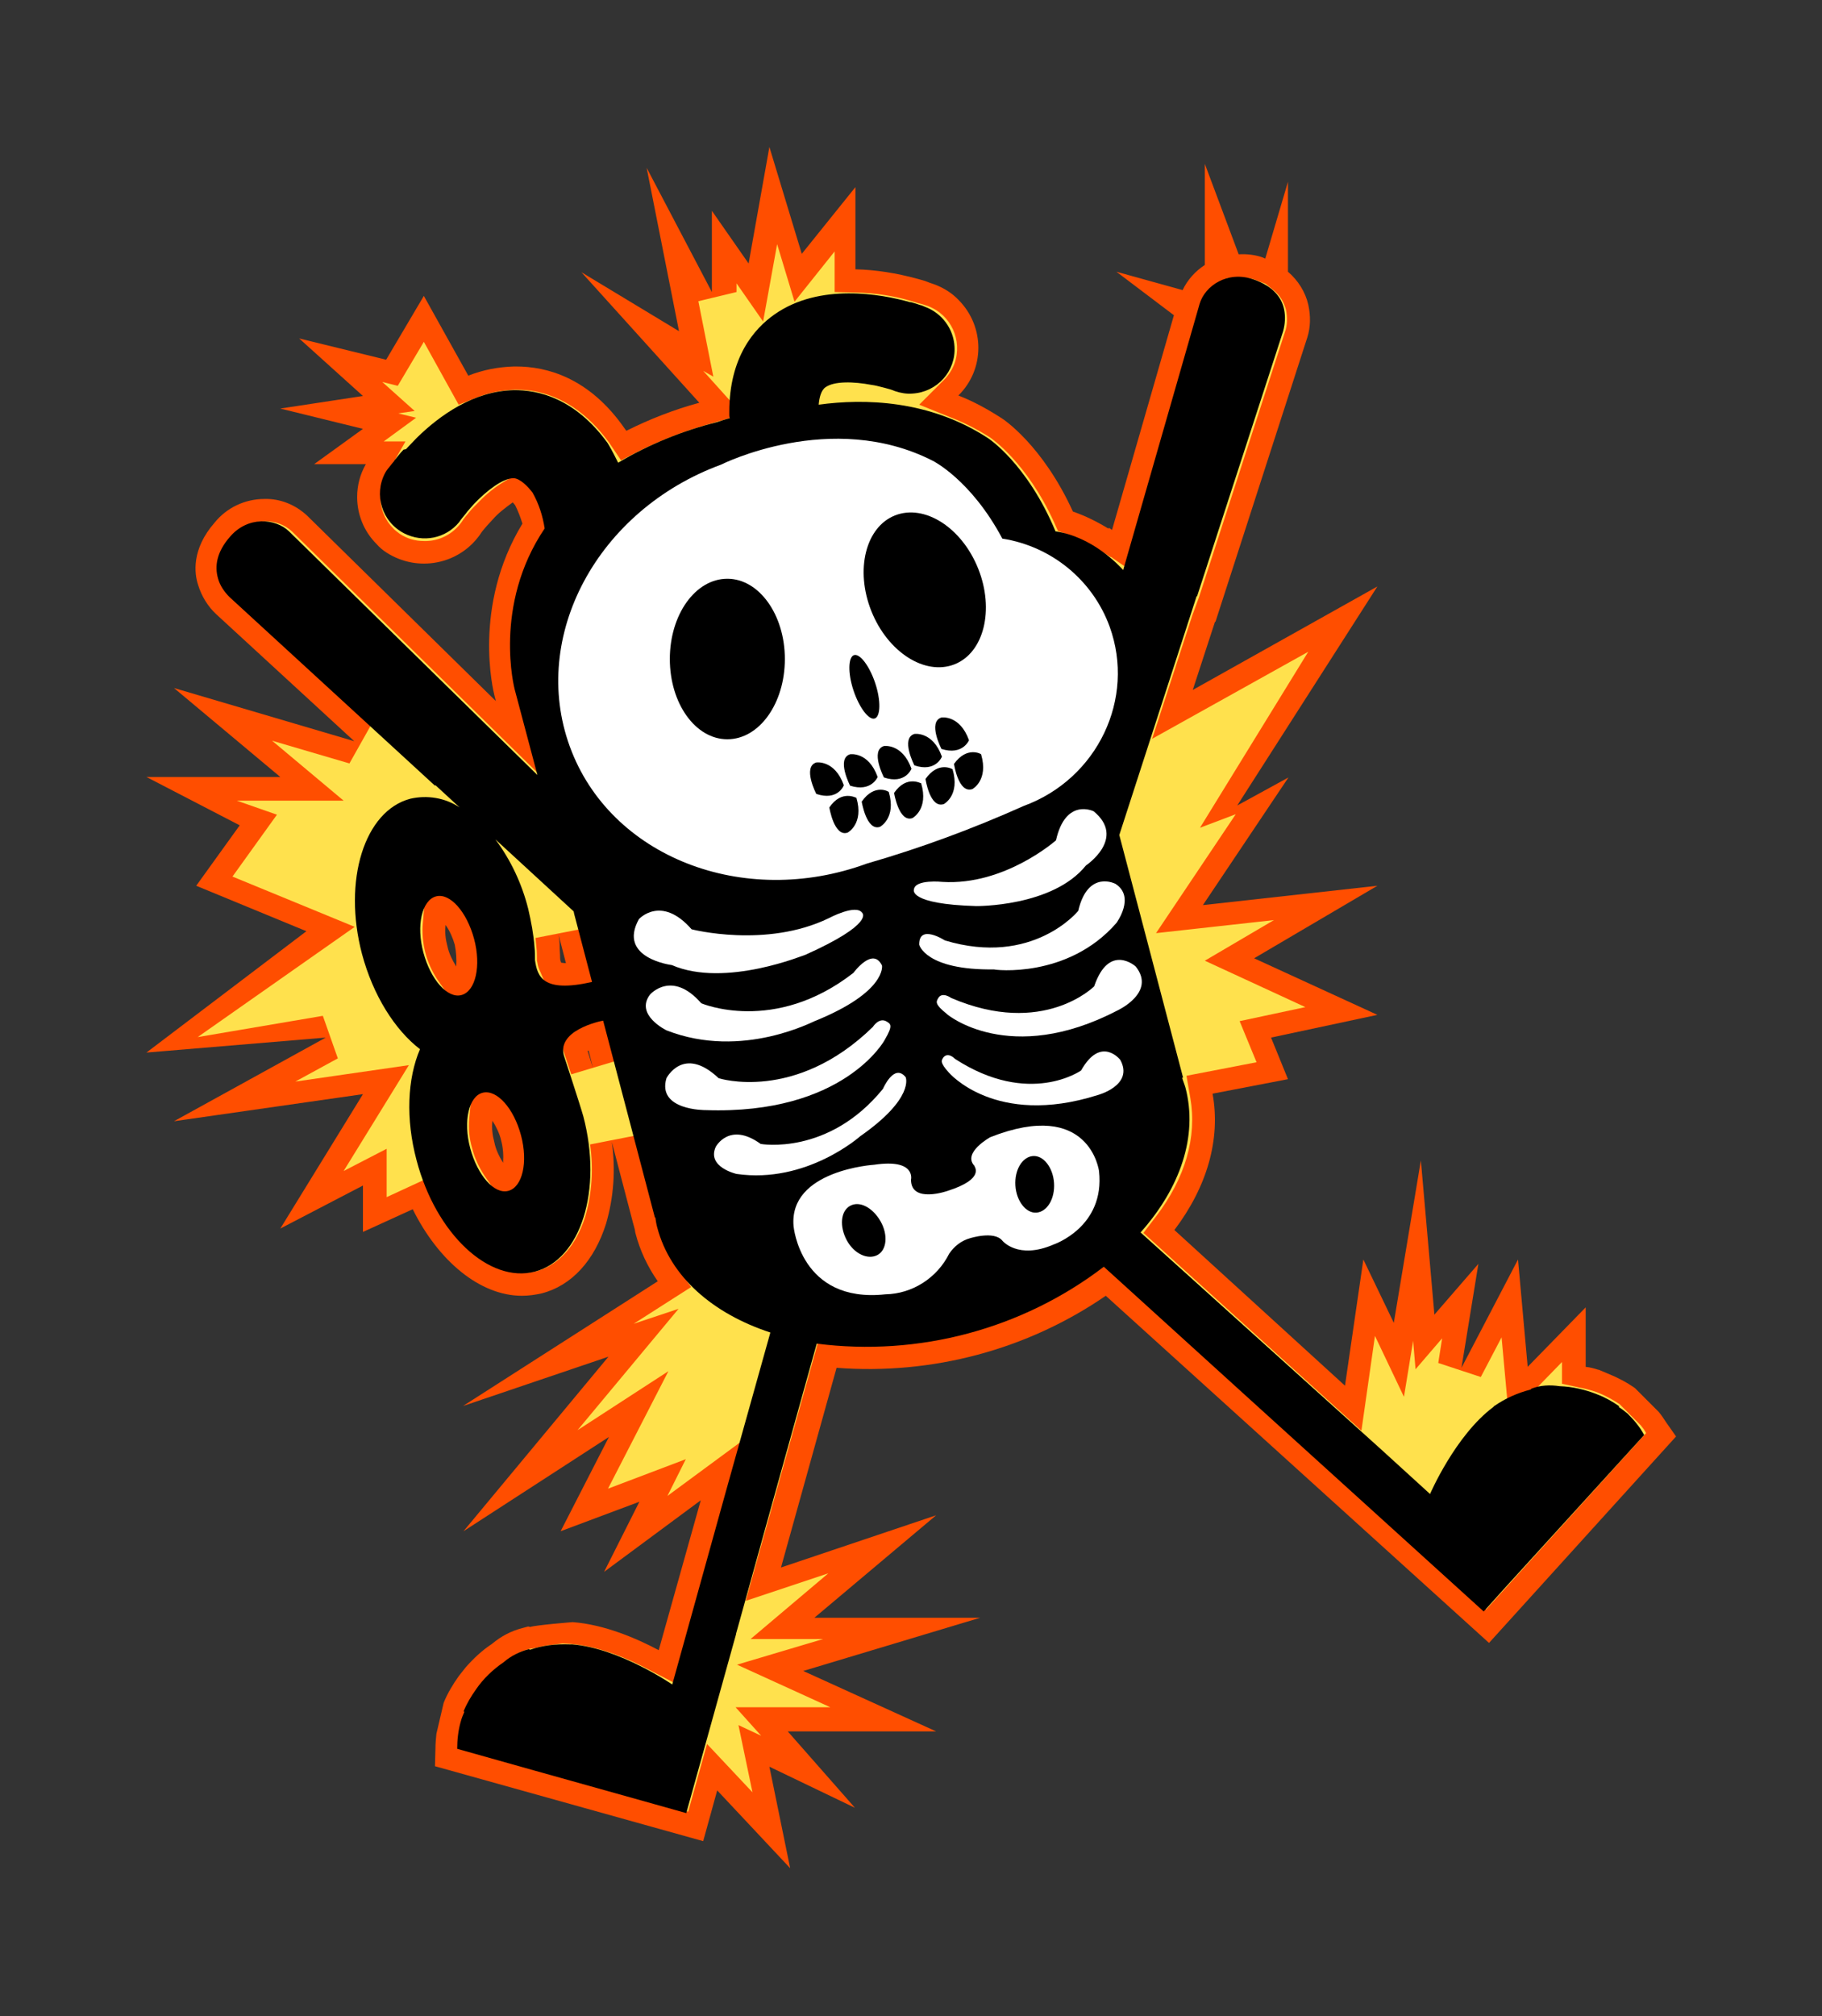 <?xml version="1.0" encoding="utf-8"?>
<!-- Generator: Adobe Illustrator 23.0.2, SVG Export Plug-In . SVG Version: 6.00 Build 0)  -->
<svg version="1.1" id="레이어_1" xmlns="http://www.w3.org/2000/svg" xmlns:xlink="http://www.w3.org/1999/xlink" x="0px"
	 y="0px" viewBox="0 0 377 417" style="enable-background:new 0 0 377 417;" xml:space="preserve">
<rect x="0" y="0" width="377" height="417" fill="#333333" stroke="none"/>
<style type="text/css">
	.st0{fill:#FF4E00;}
	.st1{fill:#FFE14D;}
	.st2{fill:#FFFFFF;}
</style>
<title>자산 1</title>
<g>
	<path class="st0" d="M344.7,294.1c-0.5-0.8-1-1.5-1.5-2.1l-4.9-4.9c-1.7-1.2-3.6-2.2-5.6-3l-1.9-0.8h-0.1c-0.9-0.3-1.7-0.5-2.6-0.6
		v-12.3l-12,12.3l-2-22.2l-11.7,22.4l3.5-21.5l-9.1,10.5L294,240l-5.6,33.6l-6.3-13.1l-3.8,26.1l0,0L243,254.4
		c6.8-9,9.6-18.8,7.9-28.2l15.6-3l-3.5-8.6l22-4.7l-25.5-11.7l25.5-15l-36.1,4l17.7-26.4l-10.6,5.8l29-45.3l-38.2,21.4l4.6-14.1h0.1
		l19-58.8c0.7-2.2,0.7-4.5,0.2-6.8c-0.6-2.6-2.1-5-4.2-6.8V37.6l-4.7,15.9c-0.1-0.1-0.3-0.1-0.4-0.2c-1.6-0.6-3.4-0.8-5.1-0.7
		l-7-18.7v20.9c-2,1.3-3.6,3.1-4.6,5.2L231,56.2l11.9,9l-12.8,44.4l-0.6-0.4l-0.2,0.1c-2.3-1.4-4.7-2.6-7.3-3.5
		c-6.3-13.8-14.5-19.2-14.9-19.4c-2.8-1.8-5.7-3.4-8.8-4.6c5.5-5.4,5.5-14.2,0.1-19.7c-1.4-1.5-3.2-2.6-5.1-3.3
		c-0.2-0.1-0.7-0.2-1.4-0.5s-1.3-0.4-2.3-0.7c-4.1-1.1-8.3-1.8-12.6-1.9v-17l-11.1,13.8l-6.7-22.1l-4.3,24.1l-7.6-10.9v16.8
		l-13.5-25.7l6.7,33.8l-20.2-12.2l24.4,27c-5.2,1.4-10.3,3.4-15.1,5.8l-0.3-0.4C121.9,78,113,75.8,106.8,75.8h-0.5
		c-3.2,0.1-6.4,0.7-9.4,1.9l-9.2-16.5l-7.8,13.2l-18-4.4l13.2,11.9L58,84.5l17.1,4.2L65,96h10.7c-1.2,2.1-1.8,4.4-1.8,6.8
		c0,3.6,1.4,7.1,4,9.7c0.6,0.7,1.3,1.3,2.1,1.8c6.4,4.1,14.9,2.5,19.3-3.7c0.3-0.5,0.7-1,1.4-1.8c0.4-0.4,0.8-0.9,1.2-1.3
		c1.2-1.4,2.7-2.5,4.2-3.6c0.2,0.2,0.3,0.4,0.5,0.6c0.6,1.2,1.1,2.5,1.5,3.8c-10.4,17.1-6,34.7-5.8,35.5l0.3,1.2l-39.1-38.4
		c-2.4-2.2-5.5-3.5-8.8-3.4c-4,0-7.8,1.8-10.3,4.9c-4.8,5.5-4.2,10.5-3.4,12.9c0.7,2.3,2,4.4,3.7,6l28.6,26.3l-37.3-11l22,18.4H30.3
		l19.3,10l-9,12.5l22.8,9.4l-33.1,25.1l37.1-3.1L36,231.9l39.1-5.6L58,254.1l17.1-8.9v9.6l10.3-4.7C90.7,260.8,99.3,268,108,268
		c1.4,0,2.8-0.2,4.1-0.5c6.2-1.6,10.9-6.8,13.3-14.4c1.6-5.5,2-11.2,1.2-16.9L131,253l0.3,1.1c0.1,0.3,0.1,0.7,0.2,1
		c0.9,3.5,2.5,6.9,4.6,9.9l-40.3,25.8l30.1-10.2l-30,36.1l30.1-19.5l-10,19.5l16.3-6.1l-7.3,14.5l20-14.8l-8.7,31
		c-4.5-2.4-11.2-5.3-17.8-5.8c0,0-7.6,0.6-8.8,1l-0.4-0.1l-1.1,0.3c-2.4,0.6-4.5,1.7-6.4,3.3c-2,1.3-3.8,3-5.4,4.8l-1.5,1.9
		c-1.2,1.7-2.3,3.5-3.1,5.5l-1.5,6.4c-0.1,1-0.2,2-0.2,3.1l-0.1,3.6l55.5,15.5l2.9-10.5l15.1,16.1l-4.3-21l17.7,8.5L163,358.1h30.7
		l-27.5-12.5l36.6-11h-34.3l25.2-21.2l-32.1,10.8l11.5-41.3c19.7,1.5,39.4-3.7,55.7-14.9l79.3,71.8l38.7-42.7L344.7,294.1z
		 M94.4,199.9c-0.8-1.3-1.5-2.7-1.8-4.1c-0.4-1.5-0.6-3-0.4-4.5c0.9,1.3,1.5,2.7,1.9,4.1C94.4,196.9,94.5,198.4,94.4,199.9z
		 M104.1,240.5c-0.8-1.3-1.5-2.7-1.8-4.2c-0.4-1.5-0.6-3-0.4-4.5c0.8,1.3,1.5,2.7,1.8,4.1C104.1,237.4,104.2,238.9,104.1,240.5z
		 M116.1,199.1L116.1,199.1c-0.1-0.3-0.2-0.6-0.2-0.9c0-0.9-0.1-1.7-0.1-2.6s-0.1-1.5-0.2-2.2l1.5,5.8
		C116.5,199.2,116.2,199.1,116.1,199.1z M121.6,217.4c0.1-0.1,0.1-0.1,0.2-0.1l0.9,3.6C122.2,219.3,121.8,218,121.6,217.4z"/>
	<path class="st1" d="M95,361.6c0-0.8,0.1-1.6,0.1-2.4l1.3-5.7c0.7-1.5,1.5-2.9,2.4-4.2l1.4-1.8c1.3-1.5,2.7-2.7,4.3-3.8
		c1.5-1.3,3.3-2.2,5.2-2.7h0.1l1.2-0.2c1-0.3,2-0.5,3.1-0.6l2.3-0.3l1.8,0.1c5.8,0.5,11.9,3.1,16,5.3l5.2,2.7l13.9-49.8l-15.2,11.2
		l3.8-7.6l-16.1,6.1l12.5-24.3l-18.8,12.2l20.9-25.1l-9.3,3.1l11.9-7.6l-2.8-4c-1.8-2.5-3.1-5.4-3.9-8.4c-0.1-0.3-0.3-1.2-0.3-1.2
		l-0.3-1.1l-4.4-16.6l-9.2,1.8c0.7,5,0.4,10.1-1,14.9c-1.9,6-5.4,10-10,11.3c-1,0.2-1.9,0.4-2.9,0.4c-6.6,0-13.8-6-18.4-15.2l-2-4.1
		l-7.8,3.6v-10l-8.9,4.6l13.5-21.9l-23.5,3.4l8.8-4.8l-3.1-8.8l-25.9,4.4l32.5-22.8l-25.3-10.4l9.2-12.8l-8.3-2.9h22.1l-14.8-12.4
		l16,4.7l4.5-8L48,123.5c-1.1-1.1-1.9-2.4-2.4-3.9c-0.5-1.6-0.8-4.8,2.5-8.6c1.7-2,4.2-3.2,6.8-3.2c2,0,4,0.7,5.5,2.1l51.3,50.4
		l-4.7-17.6c-2.3-10.9-0.5-22.2,5.2-31.8l1-1.7l-0.5-1.9c-0.4-1.7-1.1-3.3-1.9-4.8l-0.2-0.4l-0.3-0.4c-0.3-0.4-0.6-0.7-0.8-0.9
		L107,98l-3.3,2c-1.9,1.2-3.6,2.7-5.1,4.3c-0.5,0.5-1,1-1.4,1.5c-0.6,0.7-1.2,1.4-1.7,2.2c-1.8,2.5-4.7,4-7.8,3.9
		c-1.8,0-3.5-0.5-5-1.5c-0.5-0.4-1-0.7-1.4-1.2c-1.7-1.7-2.6-4-2.6-6.4c0-1.6,0.4-3.1,1.2-4.5l4-7h-4.5l6.7-4.9l-3.7-0.9l3.4-0.5
		l-6.7-6l3.2,0.8l5.4-9.1l7.2,13l3.8-1.5c2.5-1,5.1-1.5,7.8-1.6h0.5c5,0,12.4,1.9,19,10.9l2.5,3.7l3.7-1.9c4.6-2.3,9.3-4.1,14.2-5.5
		l7.2-2.1l-8.1-9l2.1,1.2l-3.1-15.6l7.9-1.9v-1.8l5.5,7.9l2.9-16l3.6,11.9l8.3-10.4v8.4l4.6,0.1c3.9,0.1,7.7,0.7,11.4,1.8
		c0.9,0.3,1.6,0.5,2.1,0.6l1.2,0.4c4.8,1.8,7.2,7.1,5.5,11.9c-0.5,1.3-1.2,2.4-2.2,3.4l-5.1,5.1l6.7,2.7c2.8,1.1,5.5,2.5,8,4.1
		c0.1,0.1,7.5,5,13.2,17.5l0.8,1.8l1.9,0.7c2.2,0.8,4.3,1.8,6.3,3l2.7,1.7h0.1l3.2,2.2l15.4-53.9h-0.1l0.6-1.4
		c0.6-1.3,1.6-2.4,2.9-3.2l2.1-1.4l2.6-0.1c1.1,0,2.2,0.1,3.2,0.5l2.1,0.8l1.6,1.3c1.3,1,2.2,2.5,2.6,4.1c0.3,1.5,0.3,3.1-0.2,4.5
		l-17.8,54.9l-1.4,3.8l-8.3,25.5l32.3-18l-22.4,36.4l7.4-2.8L239.2,193l24.4-2.7l-14.3,8.4l20.8,9.6l-13.6,2.9l3.5,8.5l-14.5,2.8
		l0.8,4.6c1.4,8-1,16.5-7.1,24.5l-2.6,3.4l45.1,40.9l2.8-19.6l6,12.6l1.9-11.6l0.5,5.9l5.5-6.4l-0.8,5.1l8.8,2.9l4.3-8.2l1.5,16.4
		l11-11.3v4.5l3.7,0.8c0.7,0.1,1.4,0.3,2.1,0.5l1,0.3l0.8,0.3c1.5,0.6,2.9,1.4,4.3,2.3l4.4,4.4c0.4,0.5,0.8,1,1.1,1.6l-33.1,36.5
		l-78.6-71.3l-3.1,2.2c-7.7,5.3-16.4,9.3-25.5,11.6c-6.8,1.8-13.7,2.7-20.7,2.7c-2.2,0-4.3-0.1-6.4-0.3l-3.9-0.3l-15,53.6l17.1-5.7
		L155.3,339h15l-17.8,5.3l19.3,8.8h-19.6l5.3,5.9l-4.7-2.2l2.9,13.9l-9.4-10l-3.9,14L95,361.6z M97.1,231.3c-0.2,2.1,0,4.2,0.6,6.2
		c0.5,2,1.4,3.9,2.5,5.6l7.3,10.5l1.2-12.8c0.3-4.2-0.8-8.3-3.1-11.8l-7.3-10.4L97.1,231.3z M119,213.3l-3,2.3l2.2,6.6l9-2.7
		l-2.6-9.8L119,213.3z M87.5,190.8c-0.2,2.1,0,4.2,0.5,6.2s1.4,3.9,2.5,5.6l7.3,10.4l1.2-12.6c0.3-4.2-0.8-8.3-3.1-11.8l-7.3-10.5
		L87.5,190.8z M110.8,194c0.1,0.7,0.1,1.3,0.2,2s0.1,1.6,0.1,2.3v0.4l0.1,0.4c0.1,0.7,0.3,1.3,0.6,1.9l2.7,6.4l3.4-3.4l5.3,0.2
		l-3.2-12L110.8,194z"/>
</g>
<path d="M336.8,292.4c-0.6-0.5-1.2-1-1.9-1.4c0.1,0,0.1-0.1,0.2-0.1c-1.4-1-3-1.9-4.6-2.5l0,0c-2.5-1-5.1-1.6-7.8-1.7
	c-2-0.3-4-0.2-5.8,0.5l-0.2,0.2c-2.7,0.7-5.2,1.8-7.5,3.4l0,0c-0.1,0-0.1,0.1-0.1,0.1L309,291c-7.9,5.9-13.1,18-13.1,18l-10.1-9.2
	l0,0L236,254.9c8.2-9.2,11.9-19.9,9.3-29.9c-0.2-0.7-0.5-1.4-0.7-2.1h0.2l-13.2-50.2l16-49.4h0.1l17.8-54.8c0.4-1.5,0.5-3,0.2-4.5
	c-0.5-2.5-2.3-4.8-6.3-6.2c-5.4-1.9-10.1,1.3-11.2,5.1l-15.8,55c-0.9-1-6.4-6.9-14-8l0,0c-5.9-14.1-14-19.3-14-19.3
	c-12.1-7.9-25.6-8.2-35-6.9c0.1-1.4,0.5-3,1.4-3.6c1.8-1.3,5.8-1.2,9.5-0.5c0.8,0.1,1.5,0.3,2.3,0.5l0.4,0.1
	c0.8,0.2,1.5,0.4,2.2,0.7c1.2,0.4,2.4,0.6,3.6,0.5c5.1-0.3,9-4.6,8.7-9.7c-0.2-3.7-2.6-6.9-6-8.2l-1-0.4h-0.1
	c-0.5-0.2-1.2-0.4-1.9-0.6h-0.2c-6-1.7-18.7-4-28,2.5c-4.3,3-9.4,8.9-9.4,20.2v0.6c0,0.1,0,0.4,0.1,0.7c-0.9,0.2-1.7,0.5-2.6,0.8
	c-7.2,1.8-14.1,4.6-20.5,8.4c-0.6-1.2-1.2-2.4-1.9-3.6l-0.3-0.5c-6.7-9.2-14.3-11-19.5-10.9C98,80.9,91,85.9,86.3,90.5l0,0l-0.2,0.2
	c-0.8,0.8-1.4,1.5-2.1,2.2L83.5,93c-0.7,0.7-1.2,1.4-1.7,2c-0.1,0.1-0.2,0.2-0.2,0.3c-0.5,0.6-0.9,1.1-1.2,1.5l-0.1,0.1
	c-0.3,0.4-0.5,0.7-0.6,0.9c-2.4,4.5-0.7,10.1,3.9,12.5c3.9,2,8.6,1.1,11.4-2.3c0.4-0.6,0.9-1.2,1.4-1.8l0.3-0.4
	c0.4-0.5,0.9-1,1.4-1.6c2.6-2.7,5.8-5.2,8.1-5.3c1.4,0,3.1,1.8,4,3c1.3,2.3,2.1,4.8,2.5,7.4c-10.8,16-6.2,33.3-6.2,33.3l4.7,17.7
	l-51.4-50.4c-2.8-2.7-8.5-3.2-12.2,1.1c-2.8,3.2-3.2,6.1-2.5,8.6c0.4,1.5,1.3,2.8,2.4,3.9l42.5,39l0.1-0.1l5,4.6
	c-3-2-6.7-2.6-10.2-1.8c-9.5,2.5-14,16.9-10,32.1c2.3,8.6,6.8,15.7,12,19.7c-2.6,6.1-3,14.4-0.7,23c4,15.2,15,25.5,24.5,23
	s14-16.9,10-32.1c-0.7-2.5-3.9-12.2-3.9-12.2c-2-5.5,7.3-7.5,8-7.6l10.7,40.7h0.1c0.1,0.7,0.2,1.4,0.4,2.1
	c2.7,10.2,11.5,17.8,23.4,21.7l-9.1,32.5l0,0l-11.2,40.3c0,0-10.9-7.5-20.7-8.3H118h-0.2l0,0c-2.8-0.1-5.5,0.2-8.1,1.1l-0.3-0.1
	c-1.9,0.5-3.7,1.4-5.2,2.7c-2.2,1.5-4.2,3.4-5.7,5.6l0,0c-1,1.4-1.9,2.9-2.6,4.6c0.1,0,0.1,0,0.2,0c-0.3,0.7-0.6,1.4-0.8,2.2
	c-0.5,1.8-0.7,3.7-0.7,5.5l16,4.5l25,7l6.4,1.8l10.3-37l0,0v-0.1l7.5-27l0,0l9.2-33c21.1,2.7,42.5-3,59.4-15.9l29.3,26.6l0,0
	l49.3,44.7l4.5-5l17.5-19.2l11.2-12.3C339.3,295.1,338.1,293.7,336.8,292.4z M95.5,205.8c-2.9,0.8-6.4-3.2-7.9-8.8
	s-0.3-10.8,2.6-11.6s6.4,3.2,7.9,8.8S98.4,205,95.5,205.8z M105.2,246.3c-2.9,0.8-6.4-3.2-7.9-8.8S97,226.7,99.9,226
	s6.4,3.2,7.9,8.8S108.1,245.5,105.2,246.3z M110.7,198.6c0-0.9,0-1.8-0.1-2.7c-0.2-2.7-0.7-5.3-1.3-7.9c-1.3-5.2-3.6-10.1-6.8-14.4
	l16.2,14.9l0.1,0.5l3.7,14.1C112.3,205.4,111.2,202,110.7,198.6z"/>
<g>
	<path class="st2" d="M207.4,111.4L207.4,111.4C200.9,99.2,193,95.3,193,95.3c-21-10.7-43.8,0.8-43.8,0.8
		c-25.6,9.4-39.6,35.5-31.3,58.3s35.9,33.6,61.5,24.2c11.1-3.2,21.9-7.2,32.4-11.9c15.3-5.6,23.2-22.2,17.8-37.1
		C226.1,120,217.6,113,207.4,111.4z"/>
	<path d="M162.4,136.3c0,9.2-5.3,16.6-11.9,16.6s-11.9-7.4-11.9-16.6s5.3-16.6,11.9-16.6S162.4,127.2,162.4,136.3z"/>
	<path d="M180.3,126.4c3.4,8.5,11.1,13.4,17.2,11s8.3-11.3,4.9-19.8s-11.1-13.4-17.2-11S176.9,117.9,180.3,126.4z"/>
	<path d="M181.1,141.3c1.2,3.6,1.1,6.9-0.1,7.3s-3.2-2.2-4.4-5.8s-1.1-6.9,0.1-7.3S179.9,137.7,181.1,141.3z"/>
	<path d="M168.9,164.2c0,0-2.9-5.6,0-6.5c0,0,3.8-0.6,5.7,4.7C174.6,162.5,173.3,165.7,168.9,164.2z"/>
	<path d="M175.9,162.5c0,0-2.9-5.6,0-6.5c0,0,3.8-0.6,5.7,4.7C181.6,160.7,180.3,163.9,175.9,162.5z"/>
	<path d="M182.9,160.8c0,0-2.9-5.6,0-6.5c0,0,3.8-0.6,5.7,4.7C188.6,159,187.3,162.3,182.9,160.8z"/>
	<path d="M189.2,158.3c0,0-2.9-5.6,0-6.5c0,0,3.8-0.6,5.7,4.7C194.9,156.5,193.6,159.8,189.2,158.3z"/>
	<path d="M194.8,154.9c0,0-2.9-5.6,0-6.5c0,0,3.8-0.6,5.7,4.7C200.5,153.1,199.2,156.3,194.8,154.9z"/>
	<path d="M171.6,167c0,0,1,6.2,3.8,5.2c0,0,3.4-1.8,1.8-7.2C177.2,165.1,174.2,163.2,171.6,167z"/>
	<path d="M178.3,165.8c0,0,1,6.2,3.8,5.2c0,0,3.4-1.8,1.8-7.2C184,163.8,181,161.9,178.3,165.8z"/>
	<path d="M185,164c0,0,1,6.2,3.8,5.2c0,0,3.4-1.8,1.8-7.2C190.6,162.1,187.6,160.2,185,164z"/>
	<path d="M191.5,161.1c0,0,0.9,6.2,3.8,5.2c0,0,3.4-1.8,1.8-7.2C197.1,159.1,194.2,157.3,191.5,161.1z"/>
	<path d="M197.4,158c0,0,0.9,6.2,3.8,5.2c0,0,3.4-1.8,1.8-7.2C203.1,156,200.1,154.2,197.4,158z"/>
	<path class="st2" d="M139,199.6c0,0-11.3-1.4-6.8-9.5c0,0,4.6-5.1,10.9,2.1c0,0,15.4,4,28.4-2.3c0,0,5.6-3,6.9-1.1
		c0,0,2.7,2.2-11.8,8.7C166.6,197.4,150.1,204.4,139,199.6z"/>
	<path class="st2" d="M137.9,213.1c0,0-6.6-3.2-3.4-7.4c0,0,4.5-5.2,10.6,1.8c0,0,15.1,6.5,31.5-6.3c0,0,4-5.5,5.9-1.5
		c0,0,1,5.4-13.7,11.4C168.7,211,153.7,219.3,137.9,213.1z"/>
	<path class="st2" d="M146,229.6c0,0-10.1,0.1-8.1-6.6c0,0,3.5-6.9,10.8,0c0,0,15.8,5.1,31.9-10.6c0,0,1.3-2.1,2.9-1.1
		c0.8,0.5,1.3,0.8-0.4,3.7C183.1,215.1,174.6,230.6,146,229.6z"/>
	<path class="st2" d="M152.4,242.8c0,0-6.2-1.4-4.3-5.6c0,0,2.8-5.3,9.3-0.6c0,0,14,2.5,25.3-11.4c0,0,2.3-5.4,4.7-2.4
		c0,0,1.9,4.3-9.4,12.2C178,235,166.9,244.9,152.4,242.8z"/>
	<path class="st2" d="M224.7,179c0,0,8.4-5.6,1.6-11.2c0,0-5.8-2.9-7.8,6c0,0-10.6,9.4-23.5,8.6c0,0-5.7-0.6-5.9,1.6
		c0,0-1.2,3,12.9,3.4C201.9,187.4,217.8,187.6,224.7,179z"/>
	<path class="st2" d="M231,190.9c0,0,4-5.4-0.2-8.1c0,0-5.7-3-7.7,5.6c0,0-9.4,11.6-27.6,6.1c0,0-5.4-3.5-5.3,0.9
		c0,0,1.3,5.3,15.5,5.1C205.6,200.6,220.9,202.5,231,190.9z"/>
	<path class="st2" d="M231.2,209c0,0,8.1-3.7,3.8-9.1c0,0-5.5-5-8.6,4.1c0,0-10.5,10.6-29.6,2.4c0,0-1.9-1.4-2.7,0.1
		c-0.4,0.7-0.7,1.2,1.8,3.2C195.9,209.8,208.9,220.6,231.2,209z"/>
	<path class="st2" d="M227.1,226.5c0,0,7.6-2,4.7-7.3c0,0-4-5.1-8.1,2.2c0,0-10.7,7.6-26.1-2.4c0,0-1.4-1.5-2.4-0.3
		c-0.4,0.6-0.8,1,1.1,3.1C196.3,221.8,205.9,233.2,227.1,226.5z"/>
	<path class="st2" d="M196.1,246.3c0,0-7.6,2.7-7.6-2.3c0,0,1.1-4.4-7.6-3.1c0,0-17.7,1.1-16.7,12.7c0,0,1.4,16,19,14.1
		c5.6-0.1,10.7-3.4,13.2-8.4c1-1.5,2.5-2.7,4.3-3.2c0,0,5-1.6,6.7,0.5c0,0,3.2,4,10.6,0.8c0,0,10.7-3.6,9.4-15.2
		c0,0-1.9-15.1-22.5-7c0,0-5.8,3.2-3.3,5.9C201.6,241.3,203.9,243.8,196.1,246.3z"/>
	<path d="M182.2,252.6c1.6,2.8,1.3,6-0.7,7s-4.8-0.3-6.3-3.1s-1.3-6,0.7-7.1S180.6,249.8,182.2,252.6z"/>
	<path d="M218.1,244.7c0.2,3.2-1.4,5.9-3.6,6.1s-4.2-2.4-4.4-5.6s1.4-5.9,3.6-6.1S217.9,241.5,218.1,244.7z"/>
</g>
</svg>
